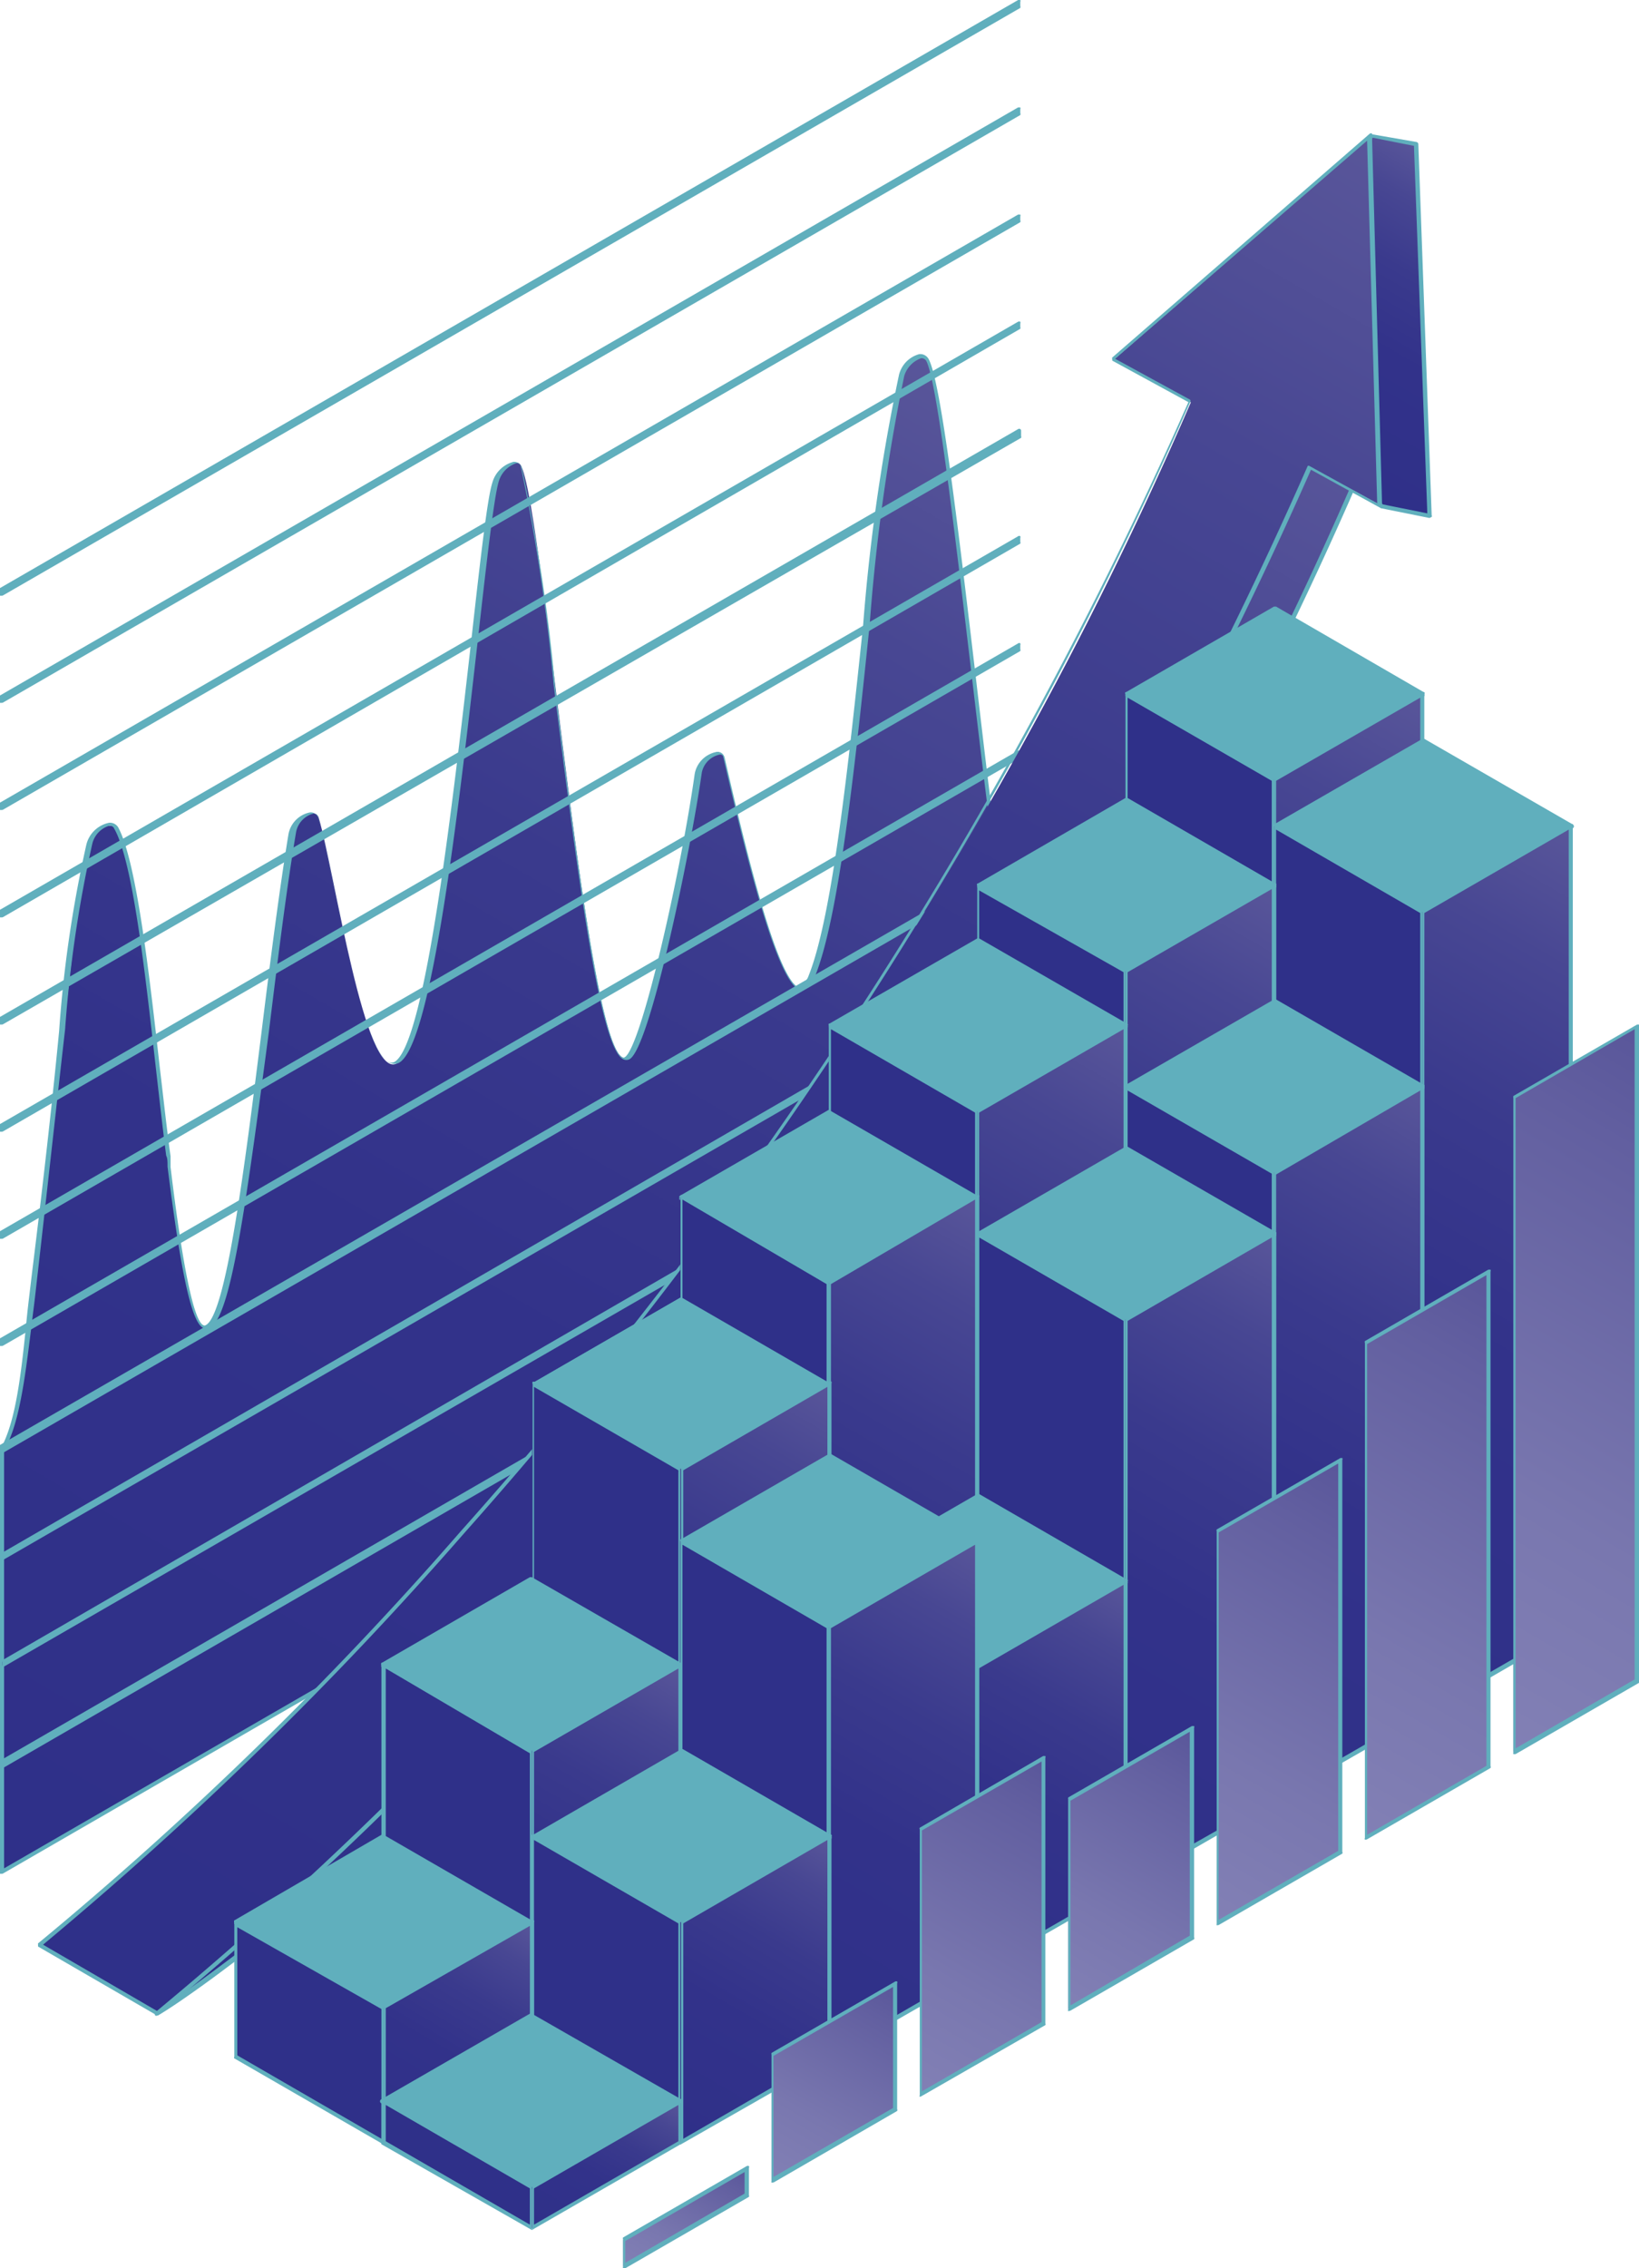 <svg xmlns="http://www.w3.org/2000/svg" xmlns:xlink="http://www.w3.org/1999/xlink" viewBox="0 0 60.16 83.2"><defs><style>.cls-1{fill:url(#_ÂÁ_Ï_ÌÌ_È_ËÂÌÚ_5);}.cls-2{fill:#60afbd;}.cls-3{fill:url(#_ÂÁ_Ï_ÌÌ_È_ËÂÌÚ_5-2);}.cls-4{fill:url(#_ÂÁ_Ï_ÌÌ_È_ËÂÌÚ_5-3);}.cls-5{fill:url(#_ÂÁ_Ï_ÌÌ_È_ËÂÌÚ_5-4);}.cls-6{fill:url(#_ÂÁ_Ï_ÌÌ_È_ËÂÌÚ_5-5);}.cls-7{fill:#2f3089;}.cls-8{fill:url(#_ÂÁ_Ï_ÌÌ_È_ËÂÌÚ_5-6);}.cls-9{fill:url(#_ÂÁ_Ï_ÌÌ_È_ËÂÌÚ_5-7);}.cls-10{fill:url(#_ÂÁ_Ï_ÌÌ_È_ËÂÌÚ_5-8);}.cls-11{fill:url(#_ÂÁ_Ï_ÌÌ_È_ËÂÌÚ_5-9);}.cls-12{fill:url(#_ÂÁ_Ï_ÌÌ_È_ËÂÌÚ_5-10);}.cls-13{fill:url(#_ÂÁ_Ï_ÌÌ_È_ËÂÌÚ_5-11);}.cls-14{fill:url(#_ÂÁ_Ï_ÌÌ_È_ËÂÌÚ_5-12);}.cls-15{fill:url(#_ÂÁ_Ï_ÌÌ_È_ËÂÌÚ_5-13);}.cls-16{fill:url(#_ÂÁ_Ï_ÌÌ_È_ËÂÌÚ_5-14);}.cls-17{fill:url(#_ÂÁ_Ï_ÌÌ_È_ËÂÌÚ_5-15);}.cls-18{fill:url(#_ÂÁ_Ï_ÌÌ_È_ËÂÌÚ_5-16);}.cls-19{fill:url(#_ÂÁ_Ï_ÌÌ_È_ËÂÌÚ_5-17);}.cls-20{fill:url(#_ÂÁ_Ï_ÌÌ_È_ËÂÌÚ_5-18);}.cls-21{fill:url(#_ÂÁ_Ï_ÌÌ_È_ËÂÌÚ_5-19);}.cls-22{fill:url(#_ÂÁ_Ï_ÌÌ_È_ËÂÌÚ_5-20);}.cls-23{fill:url(#_ÂÁ_Ï_ÌÌ_È_ËÂÌÚ_2);}.cls-24{fill:url(#_ÂÁ_Ï_ÌÌ_È_ËÂÌÚ_2-2);}.cls-25{fill:url(#_ÂÁ_Ï_ÌÌ_È_ËÂÌÚ_2-3);}.cls-26{fill:url(#_ÂÁ_Ï_ÌÌ_È_ËÂÌÚ_2-4);}.cls-27{fill:url(#_ÂÁ_Ï_ÌÌ_È_ËÂÌÚ_2-5);}.cls-28{fill:url(#_ÂÁ_Ï_ÌÌ_È_ËÂÌÚ_2-6);}.cls-29{fill:url(#_ÂÁ_Ï_ÌÌ_È_ËÂÌÚ_2-7);}</style><linearGradient id="_ÂÁ_Ï_ÌÌ_È_ËÂÌÚ_5" x1="34.97" y1="13.7" x2="2.45" y2="70.03" gradientUnits="userSpaceOnUse"><stop offset="0" stop-color="#59569a"/><stop offset="0.15" stop-color="#484793"/><stop offset="0.35" stop-color="#3a3a8d"/><stop offset="0.59" stop-color="#32328a"/><stop offset="1" stop-color="#2f3089"/></linearGradient><linearGradient id="_ÂÁ_Ï_ÌÌ_È_ËÂÌÚ_5-2" x1="37.42" y1="0.08" x2="0.07" y2="64.78" xlink:href="#_ÂÁ_Ï_ÌÌ_È_ËÂÌÚ_5"/><linearGradient id="_ÂÁ_Ï_ÌÌ_È_ËÂÌÚ_5-3" x1="46.39" y1="14.44" x2="10.51" y2="76.59" xlink:href="#_ÂÁ_Ï_ÌÌ_È_ËÂÌÚ_5"/><linearGradient id="_ÂÁ_Ï_ÌÌ_È_ËÂÌÚ_5-4" x1="54.42" y1="6.7" x2="48.36" y2="17.2" xlink:href="#_ÂÁ_Ï_ÌÌ_È_ËÂÌÚ_5"/><linearGradient id="_ÂÁ_Ï_ÌÌ_È_ËÂÌÚ_5-5" x1="49.45" y1="4.45" x2="8.48" y2="75.42" xlink:href="#_ÂÁ_Ï_ÌÌ_È_ËÂÌÚ_5"/><linearGradient id="_ÂÁ_Ï_ÌÌ_È_ËÂÌÚ_5-6" x1="57.58" y1="28.56" x2="41.38" y2="56.61" xlink:href="#_ÂÁ_Ï_ÌÌ_È_ËÂÌÚ_5"/><linearGradient id="_ÂÁ_Ï_ÌÌ_È_ËÂÌÚ_5-7" x1="62.66" y1="33.19" x2="47.2" y2="59.97" xlink:href="#_ÂÁ_Ï_ÌÌ_È_ËÂÌÚ_5"/><linearGradient id="_ÂÁ_Ï_ÌÌ_È_ËÂÌÚ_5-8" x1="51.3" y1="35.09" x2="36.78" y2="60.24" xlink:href="#_ÂÁ_Ï_ÌÌ_È_ËÂÌÚ_5"/><linearGradient id="_ÂÁ_Ï_ÌÌ_È_ËÂÌÚ_5-9" x1="55.82" y1="41.95" x2="43.14" y2="63.92" xlink:href="#_ÂÁ_Ï_ÌÌ_È_ËÂÌÚ_5"/><linearGradient id="_ÂÁ_Ï_ÌÌ_È_ËÂÌÚ_5-10" x1="45.42" y1="39.99" x2="31.76" y2="63.64" xlink:href="#_ÂÁ_Ï_ÌÌ_È_ËÂÌÚ_5"/><linearGradient id="_ÂÁ_Ï_ÌÌ_È_ËÂÌÚ_5-11" x1="49.89" y1="47.06" x2="38.18" y2="67.34" xlink:href="#_ÂÁ_Ï_ÌÌ_È_ËÂÌÚ_5"/><linearGradient id="_ÂÁ_Ï_ÌÌ_È_ËÂÌÚ_5-12" x1="39.29" y1="45.88" x2="27" y2="67.17" xlink:href="#_ÂÁ_Ï_ÌÌ_È_ËÂÌÚ_5"/><linearGradient id="_ÂÁ_Ï_ÌÌ_È_ËÂÌÚ_5-13" x1="35.56" y1="60.97" x2="30.73" y2="69.33" xlink:href="#_ÂÁ_Ï_ÌÌ_È_ËÂÌÚ_5"/><linearGradient id="_ÂÁ_Ï_ÌÌ_È_ËÂÌÚ_5-14" x1="42.36" y1="58.61" x2="34.81" y2="71.69" xlink:href="#_ÂÁ_Ï_ÌÌ_È_ËÂÌÚ_5"/><linearGradient id="_ÂÁ_Ï_ÌÌ_È_ËÂÌÚ_5-15" x1="33.04" y1="52.26" x2="22.35" y2="70.78" xlink:href="#_ÂÁ_Ï_ÌÌ_È_ËÂÌÚ_5"/><linearGradient id="_ÂÁ_Ï_ÌÌ_È_ËÂÌÚ_5-16" x1="37.92" y1="57.71" x2="28.37" y2="74.25" xlink:href="#_ÂÁ_Ï_ÌÌ_È_ËÂÌÚ_5"/><linearGradient id="_ÂÁ_Ï_ÌÌ_È_ËÂÌÚ_5-17" x1="26.04" y1="61.69" x2="18.46" y2="74.82" xlink:href="#_ÂÁ_Ï_ÌÌ_È_ËÂÌÚ_5"/><linearGradient id="_ÂÁ_Ï_ÌÌ_È_ËÂÌÚ_5-18" x1="30.81" y1="67.59" x2="24.59" y2="78.36" xlink:href="#_ÂÁ_Ï_ÌÌ_È_ËÂÌÚ_5"/><linearGradient id="_ÂÁ_Ï_ÌÌ_È_ËÂÌÚ_5-19" x1="19.23" y1="70.34" x2="14.37" y2="78.75" xlink:href="#_ÂÁ_Ï_ÌÌ_È_ËÂÌÚ_5"/><linearGradient id="_ÂÁ_Ï_ÌÌ_È_ËÂÌÚ_5-20" x1="23.94" y1="76.48" x2="20.56" y2="82.33" xlink:href="#_ÂÁ_Ï_ÌÌ_È_ËÂÌÚ_5"/><linearGradient id="_ÂÁ_Ï_ÌÌ_È_ËÂÌÚ_2" x1="64.15" y1="39.97" x2="51.48" y2="61.91" gradientUnits="userSpaceOnUse"><stop offset="0" stop-color="#59569a"/><stop offset="0.16" stop-color="#625fa0"/><stop offset="0.68" stop-color="#7977af"/><stop offset="1" stop-color="#8280b5"/></linearGradient><linearGradient id="_ÂÁ_Ï_ÌÌ_È_ËÂÌÚ_2-2" x1="57.44" y1="48.25" x2="47.31" y2="65.79" xlink:href="#_ÂÁ_Ï_ÌÌ_È_ËÂÌÚ_2"/><linearGradient id="_ÂÁ_Ï_ÌÌ_È_ËÂÌÚ_2-3" x1="51.17" y1="54.69" x2="42.68" y2="69.41" xlink:href="#_ÂÁ_Ï_ÌÌ_È_ËÂÌÚ_2"/><linearGradient id="_ÂÁ_Ï_ÌÌ_È_ËÂÌÚ_2-4" x1="44.28" y1="63.69" x2="38.68" y2="73.39" xlink:href="#_ÂÁ_Ï_ÌÌ_È_ËÂÌÚ_2"/><linearGradient id="_ÂÁ_Ï_ÌÌ_È_ËÂÌÚ_2-5" x1="39.28" y1="65.04" x2="32.79" y2="76.28" xlink:href="#_ÂÁ_Ï_ÌÌ_È_ËÂÌÚ_2"/><linearGradient id="_ÂÁ_Ï_ÌÌ_È_ËÂÌÚ_2-6" x1="32.72" y1="72.67" x2="28.45" y2="80.06" xlink:href="#_ÂÁ_Ï_ÌÌ_È_ËÂÌÚ_2"/><linearGradient id="_ÂÁ_Ï_ÌÌ_È_ËÂÌÚ_2-7" x1="26.48" y1="79" x2="23.79" y2="83.66" xlink:href="#_ÂÁ_Ï_ÌÌ_È_ËÂÌÚ_2"/></defs><g id="Layer_2" data-name="Layer 2"><g id="Layer_1-2" data-name="Layer 1"><path class="cls-1" d="M34,13.2c-.19-.34-.76,0-.94.57-1.07,3.34-1.69,18.08-3.27,22-.13.33-.43.53-.59.39-.82-.73-1.86-5.08-2.64-8.4-.09-.42-.87,0-.94.57-.46,3.25-1.93,10.06-2.61,10.45C21.58,39.62,20,19,19.14,17.11c-.16-.37-.76,0-.94.57C17.65,19.38,16.3,38,14.58,39c-1.19.69-2.29-7-2.88-9-.12-.41-.85,0-.94.56C9.7,36.73,8.83,48.2,7.64,48.65c-.7.6-1.34-5.36-1.46-6.23-.5-3.74-1-10.43-1.92-12-.19-.34-.76,0-.94.56-.55,1.71-.75,5.32-2,15.74C.93,49.7.78,52,.08,53.18V68.66L37.41,47.1V35.56C36.71,36.17,34.94,14.79,34,13.2Z"/><path class="cls-2" d="M.08,68.73H0a.06.06,0,0,1,0-.06V53.18a.06.06,0,0,1,0,0c.58-1,.78-2.76,1-5,.05-.46.11-.94.17-1.45.47-3.79.78-6.63,1-8.91a45.56,45.56,0,0,1,1-6.84A1.08,1.08,0,0,1,4,30.18a.35.35,0,0,1,.34.17C5,31.57,5.47,35.62,5.87,39.2c.14,1.17.26,2.28.39,3.21,0,.09,0,.22,0,.4.45,3.71.86,5.66,1.21,5.8a.07.07,0,0,0,.07,0l0,0c.75-.31,1.44-5.82,2.05-10.68.32-2.6.66-5.28,1-7.34a1,1,0,0,1,.78-.79.28.28,0,0,1,.31.21c.16.54.36,1.49.59,2.59.52,2.54,1.24,6,2,6.35a.23.23,0,0,0,.21,0c1.14-.65,2.15-9.62,2.83-15.56.32-2.87.58-5.13.76-5.68a1.09,1.09,0,0,1,.78-.77.3.3,0,0,1,.3.2,66.23,66.23,0,0,1,1.22,8c.7,5.59,1.65,13.23,2.47,13.64a.08.08,0,0,0,.09,0c.61-.35,2.07-6.84,2.57-10.4a1,1,0,0,1,.81-.8.27.27,0,0,1,.29.22c.66,2.85,1.77,7.62,2.61,8.36a.11.11,0,0,0,.11,0,.59.59,0,0,0,.36-.37c.88-2.19,1.47-7.85,2-12.84A70.58,70.58,0,0,1,33,13.74a1.05,1.05,0,0,1,.74-.75.35.35,0,0,1,.34.17c.46.8,1.11,6.39,1.75,11.79.56,4.78,1.2,10.18,1.54,10.54a.06.06,0,0,1,.06,0,.07.07,0,0,1,0,.07V47.1a.08.08,0,0,1,0,.07L.11,68.72ZM.15,53.2V68.53L37.33,47.06V35.64c-.36-.16-.8-3.55-1.64-10.67C35.05,19.58,34.4,14,34,13.24a.2.2,0,0,0-.19-.1,1,1,0,0,0-.62.65,71.63,71.63,0,0,0-1.27,9.14c-.52,5-1.11,10.66-2,12.87a.74.74,0,0,1-.46.47.3.3,0,0,1-.25-.05c-.81-.72-1.8-4.73-2.66-8.44a.11.11,0,0,0-.14-.1.84.84,0,0,0-.65.66c-.4,2.82-1.89,10.07-2.65,10.51a.26.26,0,0,1-.24,0c-.82-.41-1.61-6.22-2.55-13.76a67.67,67.67,0,0,0-1.21-8,.15.15,0,0,0-.16-.1,1,1,0,0,0-.64.66c-.17.54-.43,2.79-.75,5.64-.72,6.33-1.7,15-2.91,15.69a.37.37,0,0,1-.34,0c-.8-.36-1.5-3.74-2.06-6.46-.23-1.09-.42-2-.58-2.57a.15.15,0,0,0-.16-.11.87.87,0,0,0-.64.67c-.35,2.05-.68,4.73-1,7.33C9,44.41,8.46,48.39,7.68,48.71a.2.2,0,0,1-.21,0c-.43-.16-.83-2-1.32-5.92,0-.18,0-.31-.05-.4-.12-.93-.24-2-.38-3.22-.4-3.56-.85-7.6-1.53-8.78a.17.17,0,0,0-.19-.1.92.92,0,0,0-.61.65,46.07,46.07,0,0,0-1,6.81c-.26,2.28-.57,5.12-1,8.91-.06.5-.11,1-.17,1.44C.94,50.4.74,52.19.15,53.2Z"/><path class="cls-3" d="M37.41.08V.22L.08,21.78v-.15ZM.08,25.71,37.41,4.15V4L.08,25.56Zm0,38.93v.14L37.41,43.23v-.14Zm0-35L37.41,8.08V7.94L.08,29.49Zm0,3.93L37.41,12v-.15L.08,33.42Zm0,3.93L37.41,16V15.8L.08,37.36Zm0,3.93L37.41,19.88v-.15L.08,41.29Zm0,3.93L37.41,23.81v-.15L.08,45.22Zm0,3.93L37.41,27.74V27.6L.08,49.15Zm0,3.94L37.41,31.67v-.14L.08,53.08Zm0,3.93L37.41,35.6v-.14L.08,57Zm0,3.93L37.41,39.54v-.15L.08,60.94Z"/><path class="cls-2" d="M.08,64.86H0a.07.07,0,0,1,0-.07v-.14a.08.08,0,0,1,0-.07L37.37,43a.11.11,0,0,1,.08,0,.08.08,0,0,1,0,.07v.14a.09.09,0,0,1,0,.07L.11,64.85Zm0-3.69a.05.05,0,0,1,0,0,.05.05,0,0,1,0-.06v-.15a.06.06,0,0,1,0-.06L37.37,39.32h.08a.09.09,0,0,1,0,.07v.15a.07.07,0,0,1,0,.06L.11,61.15Zm0-3.94H0a.05.05,0,0,1,0-.06V57A.05.05,0,0,1,0,57L37.37,35.39h.08a.09.09,0,0,1,0,.07v.14a.08.08,0,0,1,0,.07L.11,57.22Zm0-3.93H0a.06.06,0,0,1,0-.06v-.15A.08.08,0,0,1,0,53L37.37,31.46a.11.11,0,0,1,.08,0,.08.08,0,0,1,0,.07v.14a.09.09,0,0,1,0,.07L.11,53.29Zm0-3.93H0a.07.07,0,0,1,0-.07v-.14a.08.08,0,0,1,0-.07L37.37,27.53a.11.11,0,0,1,.08,0,.08.08,0,0,1,0,.07v.14a.09.09,0,0,1,0,.07L.11,49.36Zm0-3.93H0a.07.07,0,0,1,0-.07v-.14a.08.08,0,0,1,0-.07L37.37,23.6a.06.06,0,0,1,.08,0,.07.07,0,0,1,0,.06v.15a.09.09,0,0,1,0,.07L.11,45.43Zm0-3.93H0a.08.08,0,0,1,0-.07v-.14a.07.07,0,0,1,0-.07L37.37,19.67a.06.06,0,0,1,.08,0,.07.07,0,0,1,0,.06v.15a.06.06,0,0,1,0,.06L.11,41.5Zm0-3.93H0a.08.08,0,0,1,0-.07v-.14a.07.07,0,0,1,0-.07L37.37,15.74a.07.07,0,0,1,.11.06V16a.07.07,0,0,1,0,.06L.11,37.57Zm0-3.93H0a.08.08,0,0,1,0-.07v-.15a.06.06,0,0,1,0-.06L37.37,11.8a.11.11,0,0,1,.08,0,.09.09,0,0,1,0,.07V12a.07.07,0,0,1,0,.06L.11,33.64Zm0-3.94H0a.05.05,0,0,1,0-.06v-.15a.06.06,0,0,1,0-.06L37.37,7.87h.08a.09.09,0,0,1,0,.07v.14a.08.08,0,0,1,0,.07L.11,29.7Zm0-3.93H0a.06.06,0,0,1,0-.06v-.15a.05.05,0,0,1,0-.06L37.37,3.94h.08a.09.09,0,0,1,0,.07v.14a.08.08,0,0,1,0,.07L.11,25.77Zm0-3.93H0a.06.06,0,0,1,0-.06v-.15a.08.08,0,0,1,0-.07L37.37,0h.08a.08.08,0,0,1,0,.07V.22a.09.09,0,0,1,0,.07L.11,21.84Z"/><g id="_16" data-name="16"><path class="cls-4" d="M47.6,15.14C35.09,41.54,6.05,73.64,5.77,73.85,8.5,72.27,34.31,53.62,49.91,17.26Z"/><path class="cls-2" d="M5.77,73.93a.08.08,0,0,1-.07,0,.08.08,0,0,1,0-.1C6,73.59,35,41.51,47.54,15.11a.07.07,0,0,1,.12,0L50,17.21a.07.07,0,0,1,0,.08A145.76,145.76,0,0,1,23.07,58.65C14.33,68.06,7.12,73.16,5.81,73.92ZM47.63,15.27C35.88,40,9.75,69.59,6.21,73.48A104,104,0,0,0,23,58.55,145.77,145.77,0,0,0,49.82,17.28Z"/><polygon class="cls-5" points="50.33 4.96 51.97 5.29 52.47 18.91 50.7 18.55 47.82 13.85 50.33 4.96"/><path class="cls-2" d="M52.47,19l-1.79-.36a.05.05,0,0,1,0,0l-2.88-4.7a.06.06,0,0,1,0-.06l2.5-8.89a.09.09,0,0,1,.09-.06L52,5.21a.09.09,0,0,1,.06.07l.49,13.62a.06.06,0,0,1,0,.06Zm-1.72-.5,1.64.33L51.9,5.35l-1.52-.3L47.9,13.84Z"/><path class="cls-6" d="M50.33,5l-9.47,8.21,2.85,1.55C28.42,50.15,1.72,71.13,1.44,71.34l4.33,2.51c.28-.21,27-21.23,42.32-56.73l2.61,1.43Z"/><path class="cls-2" d="M5.77,73.93h0L1.4,71.4a.09.09,0,0,1,0-.06.07.07,0,0,1,0-.06,132.3,132.3,0,0,0,15.5-15.1A158.53,158.53,0,0,0,43.62,14.75l-2.79-1.52a.05.05,0,0,1,0-.05.06.06,0,0,1,0-.07L50.28,4.9a.08.08,0,0,1,.08,0,.08.08,0,0,1,0,.07l.37,13.59s0,.05,0,.06a.08.08,0,0,1-.08,0l-2.53-1.39A158.55,158.55,0,0,1,21.36,58.77,132.76,132.76,0,0,1,5.81,73.91Zm-4.19-2.6,4.18,2.43A134.37,134.37,0,0,0,21.24,58.67,158,158,0,0,0,48,17.09a.07.07,0,0,1,0,0,.06.06,0,0,1,.06,0l2.49,1.37-.37-13.3-9.25,8,2.75,1.5a.08.08,0,0,1,0,.1A158.29,158.29,0,0,1,17,56.28,135,135,0,0,1,1.58,71.33Z"/><g id="Axonometric_Cube" data-name="Axonometric Cube"><g id="Cube_face_-_top" data-name="Cube face - top"><polygon class="cls-2" points="46.76 28.6 41.31 25.45 46.76 22.31 52.21 25.45 46.76 28.6"/><path class="cls-2" d="M46.76,28.68h0l-5.45-3.15a.07.07,0,0,1,0-.06.08.08,0,0,1,0-.07l5.45-3.15h.08l5.44,3.15a.07.07,0,0,1,0,.07.06.06,0,0,1,0,.06L46.8,28.67Zm-5.29-3.22,5.29,3.05,5.29-3.05L46.76,22.4Z"/></g><g id="Cube_face_-_left" data-name="Cube face - left"><polygon class="cls-7" points="46.76 59.72 41.31 56.57 41.31 25.45 46.76 28.6 46.76 59.72"/><path class="cls-2" d="M46.76,59.79h0l-5.45-3.14a.09.09,0,0,1,0-.07V25.46a.08.08,0,0,1,0-.07.11.11,0,0,1,.08,0l5.45,3.14a.1.1,0,0,1,0,.07V59.71a.08.08,0,0,1,0,.07Zm-5.37-3.26,5.29,3V28.64l-5.29-3.05Z"/></g><g id="Cube_face_-_right" data-name="Cube face - right"><polygon class="cls-8" points="52.21 56.57 46.76 59.72 46.76 28.6 52.21 25.45 52.21 56.57"/><path class="cls-2" d="M46.76,59.79h0a.08.08,0,0,1,0-.07V28.6a.1.1,0,0,1,0-.07l5.45-3.14a.09.09,0,0,1,.07,0,.07.07,0,0,1,0,.07V56.57a.08.08,0,0,1,0,.07L46.8,59.78Zm.08-31.15V59.58l5.29-3V25.59Z"/></g></g><g id="Axonometric_Cube-2" data-name="Axonometric Cube"><g id="Cube_face_-_top-2" data-name="Cube face - top"><polygon class="cls-2" points="52.21 33.45 46.76 30.3 52.21 27.16 57.65 30.3 52.21 33.45"/><path class="cls-2" d="M52.21,33.52h0l-5.45-3.14a.08.08,0,0,1,0-.14l5.45-3.14a.09.09,0,0,1,.07,0l5.45,3.14a.08.08,0,0,1,0,.14l-5.45,3.14Zm-5.3-3.22,5.3,3.06L57.5,30.3l-5.29-3.06Z"/></g><g id="Cube_face_-_left-2" data-name="Cube face - left"><polygon class="cls-7" points="52.21 62.86 46.76 59.72 46.76 30.3 52.21 33.45 52.21 62.86"/><path class="cls-2" d="M52.21,62.94h0l-5.45-3.15a.08.08,0,0,1,0-.07V30.3a.1.1,0,0,1,0-.07.11.11,0,0,1,.08,0l5.44,3.15a.06.06,0,0,1,0,.06V62.86a.08.08,0,0,1,0,.07Zm-5.37-3.27,5.29,3.06V33.49l-5.29-3.06Z"/></g><g id="Cube_face_-_right-2" data-name="Cube face - right"><polygon class="cls-9" points="57.65 59.72 52.21 62.86 52.21 33.45 57.65 30.3 57.65 59.72"/><path class="cls-2" d="M52.21,62.94h0a.08.08,0,0,1,0-.07V33.44a.06.06,0,0,1,0-.06l5.44-3.15a.11.11,0,0,1,.08,0,.1.1,0,0,1,0,.07V59.71a.08.08,0,0,1,0,.07l-5.45,3.15Zm.07-29.45V62.73l5.3-3.06V30.43Z"/></g></g><g id="Axonometric_Cube-3" data-name="Axonometric Cube"><g id="Cube_face_-_top-3" data-name="Cube face - top"><polygon class="cls-2" points="41.31 35.62 35.87 32.47 41.31 29.33 46.76 32.47 41.31 35.62"/><path class="cls-2" d="M41.31,35.69h0l-5.44-3.14a.07.07,0,0,1,0-.07.06.06,0,0,1,0-.06l5.44-3.15a.11.11,0,0,1,.08,0l5.45,3.15a.08.08,0,0,1,0,.06.08.08,0,0,1,0,.07l-5.45,3.14ZM36,32.47l5.29,3.06,5.3-3.06-5.3-3Z"/></g><g id="Cube_face_-_left-3" data-name="Cube face - left"><polygon class="cls-7" points="41.31 62.86 35.87 59.72 35.87 32.47 41.31 35.62 41.31 62.86"/><path class="cls-2" d="M41.31,62.94h0l-5.44-3.15a.07.07,0,0,1,0-.07V32.47a.06.06,0,0,1,0-.06,0,0,0,0,1,.07,0l5.45,3.14a.1.1,0,0,1,0,.07V62.86a.1.1,0,0,1,0,.07Zm-5.37-3.27,5.3,3.06V35.66l-5.3-3Z"/></g><g id="Cube_face_-_right-3" data-name="Cube face - right"><polygon class="cls-10" points="46.76 59.72 41.31 62.86 41.31 35.62 46.76 32.47 46.76 59.72"/><path class="cls-2" d="M41.31,62.94h0a.09.09,0,0,1,0-.07V35.62a.09.09,0,0,1,0-.07l5.45-3.14a.06.06,0,0,1,.08,0,.08.08,0,0,1,0,.06V59.71a.08.08,0,0,1,0,.07l-5.45,3.15Zm.08-27.28V62.73l5.29-3.06V32.61Z"/></g></g><g id="Axonometric_Cube-4" data-name="Axonometric Cube"><g id="Cube_face_-_top-4" data-name="Cube face - top"><polygon class="cls-2" points="46.76 43 41.31 39.86 46.76 36.71 52.21 39.86 46.76 43"/><path class="cls-2" d="M46.76,43.08h0l-5.45-3.15a.06.06,0,0,1,0-.06.09.09,0,0,1,0-.07l5.45-3.14a.06.06,0,0,1,.08,0l5.44,3.14a.08.08,0,0,1,0,.07.05.05,0,0,1,0,.06L46.8,43.07Zm-5.29-3.22,5.29,3,5.29-3L46.76,36.8Z"/></g><g id="Cube_face_-_left-4" data-name="Cube face - left"><polygon class="cls-7" points="46.76 66 41.31 62.86 41.31 39.86 46.76 43 46.76 66"/><path class="cls-2" d="M46.76,66.08h0l-5.45-3.14a.09.09,0,0,1,0-.07v-23a.09.09,0,0,1,0-.07h.08l5.45,3.15a.08.08,0,0,1,0,.06V66a.08.08,0,0,1,0,.07Zm-5.37-3.26,5.29,3.05V43.05L41.39,40Z"/></g><g id="Cube_face_-_right-4" data-name="Cube face - right"><polygon class="cls-11" points="52.21 62.86 46.76 66 46.76 43 52.21 39.86 52.21 62.86"/><path class="cls-2" d="M46.76,66.08h0a.08.08,0,0,1,0-.07V43a.08.08,0,0,1,0-.06l5.45-3.15h.07a.08.08,0,0,1,0,.07v23a.08.08,0,0,1,0,.07L46.8,66.07Zm.08-23V65.87l5.29-3.05V40Z"/></g></g><g id="Axonometric_Cube-5" data-name="Axonometric Cube"><g id="Cube_face_-_top-5" data-name="Cube face - top"><polygon class="cls-2" points="35.87 40.76 30.42 37.62 35.87 34.48 41.31 37.62 35.87 40.76"/><path class="cls-2" d="M35.87,40.84h0l-5.45-3.15a.07.07,0,0,1,0-.06.1.1,0,0,1,0-.07l5.45-3.14h.07l5.45,3.14a.1.1,0,0,1,0,.07.07.07,0,0,1,0,.06L35.9,40.83Zm-5.3-3.22,5.3,3.06,5.29-3.06-5.29-3.06Z"/></g><g id="Cube_face_-_left-5" data-name="Cube face - left"><polygon class="cls-7" points="35.87 66 30.42 62.86 30.42 37.62 35.87 40.76 35.87 66"/><path class="cls-2" d="M35.87,66.08h0l-5.45-3.14a.1.1,0,0,1,0-.07V37.62a.1.1,0,0,1,0-.07h.08L35.9,40.7a.06.06,0,0,1,0,.06V66a.07.07,0,0,1,0,.07ZM30.5,62.82l5.29,3.05V40.81L30.5,37.75Z"/></g><g id="Cube_face_-_right-5" data-name="Cube face - right"><polygon class="cls-12" points="41.31 62.86 35.87 66 35.87 40.76 41.31 37.62 41.31 62.86"/><path class="cls-2" d="M35.87,66.08h0a.07.07,0,0,1,0-.07V40.76a.06.06,0,0,1,0-.06l5.44-3.15h.08a.1.1,0,0,1,0,.07V62.86a.1.1,0,0,1,0,.07L35.9,66.07Zm.07-25.27V65.87l5.3-3.05V37.75Z"/></g></g><g id="Axonometric_Cube-6" data-name="Axonometric Cube"><g id="Cube_face_-_top-6" data-name="Cube face - top"><polygon class="cls-2" points="41.31 48.4 35.87 45.26 41.31 42.11 46.76 45.26 41.31 48.4"/><path class="cls-2" d="M41.31,48.48h0l-5.44-3.15a.06.06,0,0,1,0-.06.08.08,0,0,1,0-.07l5.44-3.14a.06.06,0,0,1,.08,0l5.45,3.14a.1.1,0,0,1,0,.07.08.08,0,0,1,0,.06l-5.45,3.15ZM36,45.26l5.29,3.05,5.3-3.05-5.3-3.06Z"/></g><g id="Cube_face_-_left-6" data-name="Cube face - left"><polygon class="cls-7" points="41.31 69.15 35.87 66 35.87 45.26 41.31 48.4 41.31 69.15"/><path class="cls-2" d="M41.31,69.22h0l-5.44-3.14a.07.07,0,0,1,0-.07V45.26a.08.08,0,0,1,0-.07h.07l5.45,3.15a.07.07,0,0,1,0,.06V69.15a.07.07,0,0,1,0,.06ZM35.94,66,41.24,69V48.45l-5.3-3.06Z"/></g><g id="Cube_face_-_right-6" data-name="Cube face - right"><polygon class="cls-13" points="46.76 66 41.31 69.15 41.31 48.4 46.76 45.26 46.76 66"/><path class="cls-2" d="M41.31,69.22h0a.06.06,0,0,1,0-.06V48.4a.06.06,0,0,1,0-.06l5.45-3.15h.08a.1.1,0,0,1,0,.07V66a.08.08,0,0,1,0,.07l-5.45,3.14Zm.08-20.77V69L46.68,66V45.39Z"/></g></g><g id="Axonometric_Cube-7" data-name="Axonometric Cube"><g id="Cube_face_-_top-7" data-name="Cube face - top"><polygon class="cls-2" points="30.42 47.05 24.97 43.91 30.42 40.76 35.87 43.91 30.42 47.05"/><path class="cls-2" d="M30.42,47.13h0L24.94,44a.05.05,0,0,1,0-.06.08.08,0,0,1,0-.07l5.44-3.14a.06.06,0,0,1,.08,0l5.44,3.14a.08.08,0,0,1,0,.07.05.05,0,0,1,0,.06l-5.44,3.15Zm-5.29-3.22L30.42,47l5.29-3.05-5.29-3.06Z"/></g><g id="Cube_face_-_left-7" data-name="Cube face - left"><polygon class="cls-7" points="30.42 69.15 24.97 66 24.97 43.91 30.42 47.05 30.42 69.15"/><path class="cls-2" d="M30.42,69.22h0l-5.44-3.14a.07.07,0,0,1,0-.07V43.91a.08.08,0,0,1,0-.07.09.09,0,0,1,.07,0L30.46,47a.08.08,0,0,1,0,.06v22.1a.07.07,0,0,1,0,.06ZM25.05,66,30.34,69V47.1L25.05,44Z"/></g><g id="Cube_face_-_right-7" data-name="Cube face - right"><polygon class="cls-14" points="35.87 66 30.42 69.15 30.42 47.05 35.87 43.91 35.87 66"/><path class="cls-2" d="M30.42,69.22h0a.07.07,0,0,1,0-.06V47.05a.08.08,0,0,1,0-.06l5.45-3.15a.09.09,0,0,1,.07,0,.08.08,0,0,1,0,.07V66a.07.07,0,0,1,0,.07l-5.44,3.14ZM30.5,47.1V69L35.79,66V44Z"/></g></g><g id="Axonometric_Cube-8" data-name="Axonometric Cube"><g id="Cube_face_-_top-8" data-name="Cube face - top"><polygon class="cls-2" points="35.87 61.15 30.42 58 35.87 54.86 41.31 58 35.87 61.15"/><path class="cls-2" d="M35.87,61.22h0l-5.45-3.14a.1.1,0,0,1,0-.07.07.07,0,0,1,0-.06l5.45-3.15h.07l5.45,3.15a.07.07,0,0,1,0,.06.1.1,0,0,1,0,.07L35.9,61.21ZM30.57,58l5.3,3.06L41.16,58l-5.29-3.06Z"/></g><g id="Cube_face_-_left-8" data-name="Cube face - left"><polygon class="cls-15" points="35.87 72.29 34.1 71.28 30.42 69.15 30.42 58 35.87 61.15 35.87 72.29"/><path class="cls-2" d="M35.87,72.37h0l-5.45-3.15a.07.07,0,0,1,0-.06V58a.07.07,0,0,1,0-.06.06.06,0,0,1,.08,0l5.44,3.14a.07.07,0,0,1,0,.07V72.29a.07.07,0,0,1,0,.07ZM30.5,69.1l5.29,3.06v-11L30.5,58.13Z"/></g><g id="Cube_face_-_right-8" data-name="Cube face - right"><polygon class="cls-16" points="41.31 69.15 35.87 72.29 35.87 61.15 41.31 58 41.31 69.15"/><path class="cls-2" d="M35.87,72.37h0a.07.07,0,0,1,0-.07V61.15a.07.07,0,0,1,0-.07l5.44-3.14a.06.06,0,0,1,.08,0,.07.07,0,0,1,0,.06V69.15a.07.07,0,0,1,0,.06L35.9,72.36Zm.07-11.18v11l5.3-3.06v-11Z"/></g></g><g id="Axonometric_Cube-9" data-name="Axonometric Cube"><g id="Cube_face_-_top-9" data-name="Cube face - top"><polygon class="cls-2" points="24.97 53.88 19.53 50.74 24.97 47.6 30.42 50.74 24.97 53.88"/><path class="cls-2" d="M25,54h0l-5.45-3.14a.1.1,0,0,1,0-.07.07.07,0,0,1,0-.06l5.45-3.15H25l5.45,3.15a.07.07,0,0,1,0,.06.1.1,0,0,1,0,.07L25,54Zm-5.29-3.22L25,53.8l5.3-3.06L25,47.68Z"/></g><g id="Cube_face_-_left-9" data-name="Cube face - left"><polygon class="cls-7" points="24.97 72.29 19.53 69.15 19.53 50.74 24.97 53.88 24.97 72.29"/><path class="cls-2" d="M25,72.37h0l-5.45-3.15a.07.07,0,0,1,0-.06V50.74a.07.07,0,0,1,0-.06,0,0,0,0,1,.07,0L25,53.82a.08.08,0,0,1,0,.07v18.4a.08.08,0,0,1,0,.07ZM19.6,69.1l5.3,3.06V53.93l-5.3-3.06Z"/></g><g id="Cube_face_-_right-9" data-name="Cube face - right"><polygon class="cls-17" points="30.42 69.15 24.97 72.29 24.97 53.88 30.42 50.74 30.42 69.15"/><path class="cls-2" d="M25,72.37h0a.07.07,0,0,1,0-.07V53.89a.07.07,0,0,1,0-.07l5.44-3.14a.06.06,0,0,1,.08,0,.07.07,0,0,1,0,.06V69.15a.07.07,0,0,1,0,.06L25,72.36Zm.08-18.44V72.16l5.29-3.06V50.87Z"/></g></g><g id="Axonometric_Cube-10" data-name="Axonometric Cube"><g id="Cube_face_-_top-10" data-name="Cube face - top"><polygon class="cls-2" points="30.42 59.67 24.97 56.53 30.42 53.38 35.87 56.53 30.42 59.67"/><path class="cls-2" d="M30.42,59.75h0l-5.44-3.15a.05.05,0,0,1,0-.06.08.08,0,0,1,0-.07l5.44-3.14a.06.06,0,0,1,.08,0l5.44,3.14a.08.08,0,0,1,0,.07.05.05,0,0,1,0,.06l-5.44,3.15Zm-5.29-3.22,5.29,3,5.29-3-5.29-3.06Z"/></g><g id="Cube_face_-_left-10" data-name="Cube face - left"><polygon class="cls-7" points="30.42 75.44 24.97 72.29 24.97 56.53 30.42 59.67 30.42 75.44"/><path class="cls-2" d="M30.42,75.51h0l-5.44-3.14a.07.07,0,0,1,0-.07V56.53a.08.08,0,0,1,0-.07H25l5.45,3.15a.08.08,0,0,1,0,.06V75.44a.07.07,0,0,1,0,.06Zm-5.37-3.26,5.29,3.06V59.72l-5.29-3.06Z"/></g><g id="Cube_face_-_right-10" data-name="Cube face - right"><polygon class="cls-18" points="35.87 72.29 30.42 75.44 30.42 59.67 35.87 56.53 35.87 72.29"/><path class="cls-2" d="M30.42,75.51h0a.07.07,0,0,1,0-.06V59.67a.08.08,0,0,1,0-.06l5.45-3.15h.07a.08.08,0,0,1,0,.07V72.29a.07.07,0,0,1,0,.07L30.46,75.5Zm.08-15.79V75.31l5.29-3.06V56.66Z"/></g></g><g id="Axonometric_Cube-11" data-name="Axonometric Cube"><g id="Cube_face_-_top-11" data-name="Cube face - top"><polygon class="cls-2" points="19.53 64.22 14.08 61.07 19.53 57.93 24.97 61.07 19.53 64.22"/><path class="cls-2" d="M19.53,64.29h0L14,61.14a.08.08,0,0,1,0-.07A.08.08,0,0,1,14,61l5.45-3.15h.07L25,61a.08.08,0,0,1,0,.06.08.08,0,0,1,0,.07l-5.45,3.14Zm-5.3-3.22,5.3,3.06,5.29-3.06-5.29-3Z"/></g><g id="Cube_face_-_left-11" data-name="Cube face - left"><polygon class="cls-7" points="19.53 75.44 14.08 72.29 14.08 61.07 19.53 64.22 19.53 75.44"/><path class="cls-2" d="M19.53,75.51h0L14,72.36a.08.08,0,0,1,0-.07V61.07A.08.08,0,0,1,14,61a.06.06,0,0,1,.08,0l5.44,3.14a.08.08,0,0,1,0,.07V75.44a.05.05,0,0,1,0,.06Zm-5.37-3.26,5.29,3.06v-11L14.16,61.2Z"/></g><g id="Cube_face_-_right-11" data-name="Cube face - right"><polygon class="cls-19" points="24.97 72.29 19.53 75.44 19.53 64.22 24.97 61.07 24.97 72.29"/><path class="cls-2" d="M19.53,75.51h0a.07.07,0,0,1,0-.06V64.22a.1.1,0,0,1,0-.07L24.94,61A0,0,0,0,1,25,61a.08.08,0,0,1,0,.06V72.29a.08.08,0,0,1,0,.07L19.56,75.5Zm.07-11.25v11l5.3-3.06v-11Z"/></g></g><g id="Axonometric_Cube-12" data-name="Axonometric Cube"><g id="Cube_face_-_top-12" data-name="Cube face - top"><polygon class="cls-2" points="24.97 70.51 19.53 67.36 24.97 64.22 30.42 67.36 24.97 70.51"/><path class="cls-2" d="M25,70.58h0l-5.45-3.14a.1.1,0,0,1,0-.07.07.07,0,0,1,0-.06l5.45-3.15a.09.09,0,0,1,.07,0l5.45,3.15a.07.07,0,0,1,0,.06.1.1,0,0,1,0,.07L25,70.57Zm-5.29-3.22L25,70.42l5.3-3.06-5.3-3Z"/></g><g id="Cube_face_-_left-12" data-name="Cube face - left"><polygon class="cls-7" points="24.97 78.58 19.53 75.44 19.53 67.36 24.97 70.51 24.97 78.58"/><path class="cls-2" d="M25,78.66h0L19.49,75.5a.07.07,0,0,1,0-.06V67.36a.07.07,0,0,1,0-.06,0,0,0,0,1,.07,0L25,70.44a.08.08,0,0,1,0,.07v8.07a.1.1,0,0,1,0,.07ZM19.6,75.39l5.3,3.06v-7.9l-5.3-3.06Z"/></g><g id="Cube_face_-_right-12" data-name="Cube face - right"><polygon class="cls-20" points="30.42 75.44 24.97 78.58 24.97 70.51 30.42 67.36 30.42 75.44"/><path class="cls-2" d="M25,78.66h0a.08.08,0,0,1,0-.07V70.51a.07.07,0,0,1,0-.07l5.44-3.14a.06.06,0,0,1,.08,0,.07.07,0,0,1,0,.06v8.08a.07.07,0,0,1,0,.06L25,78.65Zm.08-8.11v7.9l5.29-3.06v-7.9Z"/></g></g><g id="Axonometric_Cube-13" data-name="Axonometric Cube"><g id="Cube_face_-_top-13" data-name="Cube face - top"><polygon class="cls-2" points="14.08 73.65 8.63 70.51 14.08 67.36 19.53 70.51 14.08 73.65"/><path class="cls-2" d="M14.08,73.73h0L8.6,70.57a.06.06,0,0,1,0-.06.07.07,0,0,1,0-.07L14,67.3a.06.06,0,0,1,.08,0l5.44,3.14a.07.07,0,0,1,0,.07.06.06,0,0,1,0,.06l-5.44,3.15ZM8.79,70.51l5.29,3,5.29-3-5.29-3.06Z"/></g><g id="Cube_face_-_left-13" data-name="Cube face - left"><polygon class="cls-7" points="14.08 78.58 8.63 75.44 8.63 70.51 14.08 73.65 14.08 78.58"/><path class="cls-2" d="M14.08,78.66h0L8.6,75.5a.05.05,0,0,1,0-.06V70.51a.07.07,0,0,1,0-.07h.07l5.45,3.15a.07.07,0,0,1,0,.06v4.93a.1.1,0,0,1,0,.07ZM8.71,75.39,14,78.45V73.69l-5.29-3Z"/></g><g id="Cube_face_-_right-13" data-name="Cube face - right"><polygon class="cls-21" points="19.53 75.44 14.08 78.58 14.08 73.65 19.53 70.51 19.53 75.44"/><path class="cls-2" d="M14.08,78.66h0a.1.1,0,0,1,0-.07V73.65a.07.07,0,0,1,0-.06l5.45-3.15h.07a.07.07,0,0,1,0,.07v4.93a.05.05,0,0,1,0,.06l-5.44,3.15Zm.08-5v4.76l5.29-3.06V70.64Z"/></g></g><g id="Axonometric_Cube-14" data-name="Axonometric Cube"><g id="Cube_face_-_top-14" data-name="Cube face - top"><polygon class="cls-2" points="19.53 80.22 14.08 77.08 19.53 73.94 24.97 77.08 19.53 80.22"/><path class="cls-2" d="M19.53,80.3h0L14,77.15A.08.08,0,0,1,14,77l5.45-3.14a.09.09,0,0,1,.07,0L25,77a.08.08,0,0,1,0,.14l-5.45,3.14Zm-5.3-3.22,5.3,3.06,5.29-3.06L19.53,74Z"/></g><g id="Cube_face_-_left-14" data-name="Cube face - left"><polygon class="cls-7" points="19.53 81.73 14.08 78.58 14.08 77.08 19.53 80.22 19.53 81.73"/><path class="cls-2" d="M19.53,81.8h0L14,78.65a.1.1,0,0,1,0-.07v-1.5A.1.1,0,0,1,14,77a.11.11,0,0,1,.08,0l5.44,3.15a.06.06,0,0,1,0,.06v1.51a.06.06,0,0,1,0,.06Zm-5.37-3.26,5.29,3.06V80.27l-5.29-3.06Z"/></g><g id="Cube_face_-_right-14" data-name="Cube face - right"><polygon class="cls-22" points="24.97 78.58 19.53 81.73 19.53 80.22 24.97 77.08 24.97 78.58"/><path class="cls-2" d="M19.53,81.8h0a.08.08,0,0,1,0-.06V80.22a.08.08,0,0,1,0-.06L24.94,77A.09.09,0,0,1,25,77a.1.1,0,0,1,0,.07v1.5a.1.1,0,0,1,0,.07l-5.45,3.14Zm.07-1.53V81.6l5.3-3.06V77.21Z"/></g></g><polygon class="cls-23" points="55.55 40.24 60.09 37.62 60.09 61.64 55.55 64.26 55.55 40.24"/><path class="cls-2" d="M55.55,64.34h0a.1.1,0,0,1,0-.07v-24a.1.1,0,0,1,0-.07l4.54-2.62h.08a.09.09,0,0,1,0,.07v24a.09.09,0,0,1,0,.07l-4.54,2.62Zm.08-24.06V64.13L60,61.6V37.75Z"/><polygon class="cls-24" points="50.1 49.26 54.64 46.64 54.64 64.78 50.1 67.4 50.1 49.26"/><path class="cls-2" d="M50.1,67.48h0a.07.07,0,0,1,0-.07V49.26a.08.08,0,0,1,0-.07l4.53-2.62h.08a.08.08,0,0,1,0,.07V64.78a.08.08,0,0,1,0,.07l-4.54,2.62Zm.08-18.18v18l4.38-2.53v-18Z"/><polygon class="cls-25" points="44.66 56.17 49.2 53.55 49.2 67.93 44.66 70.55 44.66 56.17"/><path class="cls-2" d="M44.66,70.62h0a.07.07,0,0,1,0-.06V56.17a.08.08,0,0,1,0-.07l4.54-2.62h.07a.07.07,0,0,1,0,.07V67.93a.05.05,0,0,1,0,.06l-4.54,2.62Zm.07-14.41V70.42l4.39-2.53V53.68Z"/><polygon class="cls-26" points="39.21 66.01 43.75 63.39 43.75 71.07 39.21 73.69 39.21 66.01"/><path class="cls-2" d="M39.21,73.77h0a.08.08,0,0,1,0-.07V66a.1.1,0,0,1,0-.07l4.54-2.62h.08a.09.09,0,0,1,0,.07v7.68a.08.08,0,0,1,0,.07l-4.54,2.62Zm.08-7.72v7.51L43.67,71V63.52Z"/><polygon class="cls-27" points="33.77 67.1 38.3 64.48 38.3 74.22 33.77 76.84 33.77 67.1"/><path class="cls-2" d="M33.76,76.91h0a.06.06,0,0,1,0-.06V67.1a.05.05,0,0,1,0-.06l4.53-2.63h.08a.1.1,0,0,1,0,.07v9.74a.07.07,0,0,1,0,.06L33.8,76.9Zm.08-9.77v9.57l4.39-2.54V64.61Z"/><polygon class="cls-28" points="28.32 75.37 32.85 72.75 32.85 77.36 28.32 79.98 28.32 75.37"/><path class="cls-2" d="M28.32,80.06h0a.1.1,0,0,1,0-.07V75.37a.1.1,0,0,1,0-.07l4.54-2.62a.09.09,0,0,1,.07,0,.08.08,0,0,1,0,.07v4.61a.08.08,0,0,1,0,.07l-4.53,2.62Zm.07-4.65v4.44l4.39-2.53V72.88Z"/><polygon class="cls-29" points="22.87 82.16 27.41 79.54 27.41 80.51 22.87 83.13 22.87 82.16"/><path class="cls-2" d="M22.87,83.2h0a.07.07,0,0,1,0-.06v-1a.08.08,0,0,1,0-.07l4.54-2.62a.11.11,0,0,1,.08,0,.08.08,0,0,1,0,.07v1a.07.07,0,0,1,0,.06l-4.54,2.62Zm.08-1V83l4.38-2.54v-.79Z"/></g></g></g></svg>
